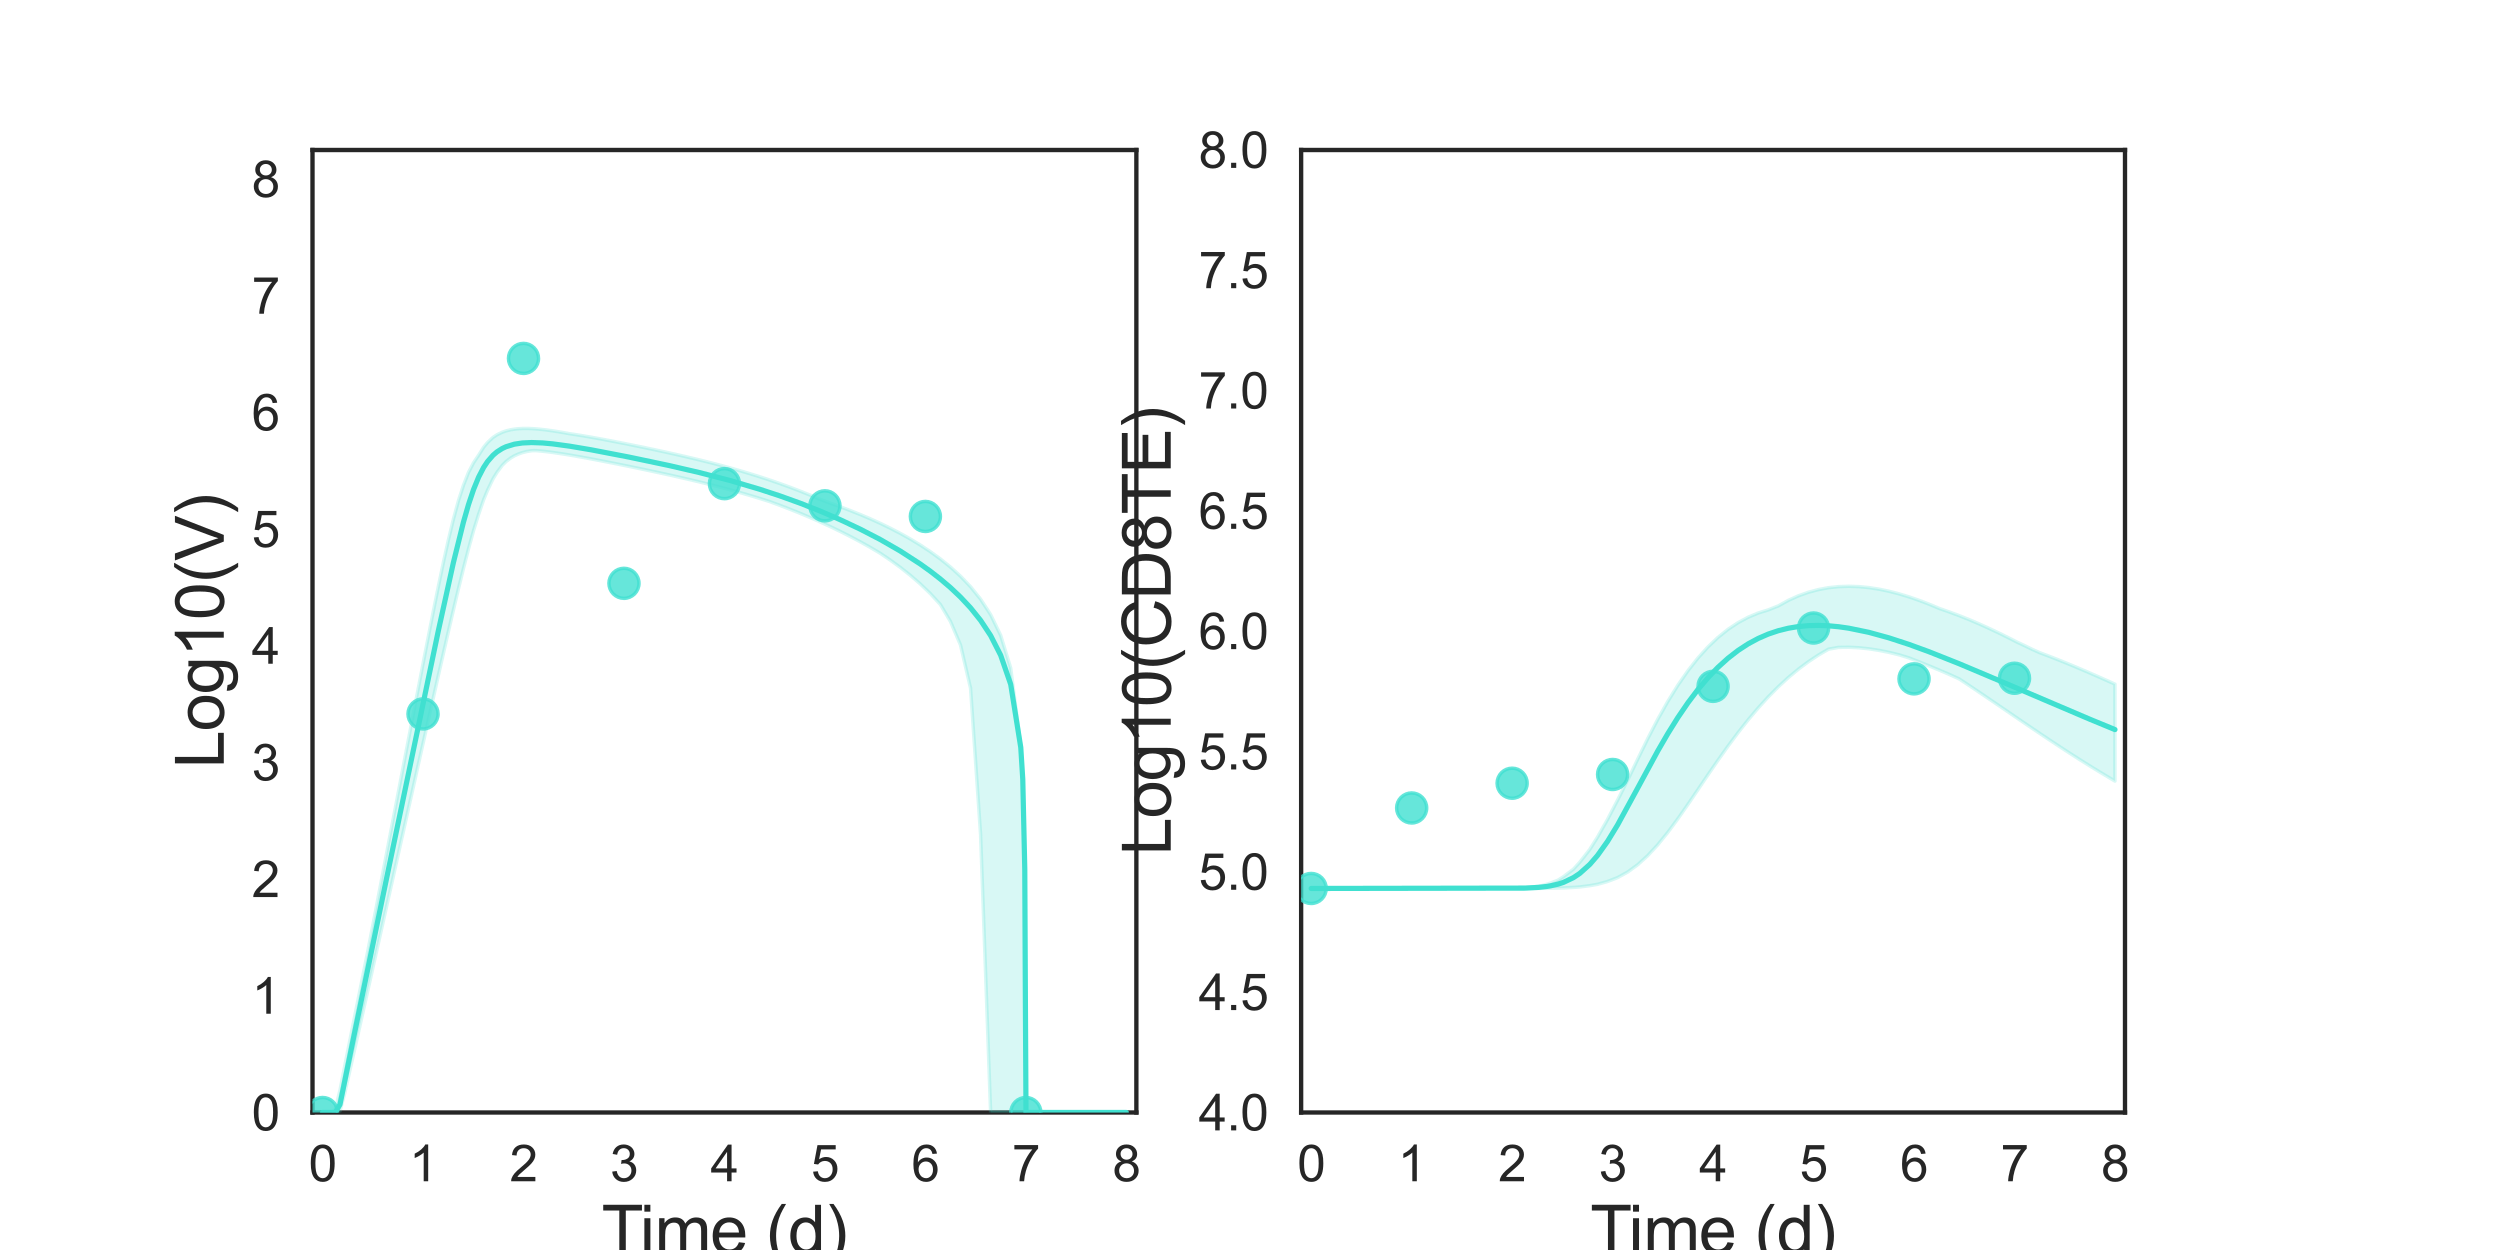 <?xml version="1.0" encoding="utf-8" standalone="no"?>
<!DOCTYPE svg PUBLIC "-//W3C//DTD SVG 1.1//EN"
  "http://www.w3.org/Graphics/SVG/1.1/DTD/svg11.dtd">
<svg xmlns:xlink="http://www.w3.org/1999/xlink" width="720pt" height="360pt" viewBox="0 0 720 360" xmlns="http://www.w3.org/2000/svg" version="1.1">
 <defs>
  <style type="text/css">*{stroke-linejoin: round; stroke-linecap: butt}</style>
 </defs>
 <g id="figure_1">
  <g id="patch_1">
   <path d="M 0 360 
L 720 360 
L 720 0 
L 0 0 
z
" style="fill: #ffffff"/>
  </g>
  <g id="axes_1">
   <g id="patch_2">
    <path d="M 90 320.4 
L 327.273 320.4 
L 327.273 43.2 
L 90 43.2 
z
" style="fill: #ffffff"/>
   </g>
   <g id="matplotlib.axis_1">
    <g id="xtick_1">
     <g id="text_1">
      <!-- 0 -->
      <g style="fill: #262626" transform="translate(88.89 340.207) scale(0.144 -0.144)">
       <defs>
        <path id="ArialMT-30" d="M 266 2259 
Q 266 3072 433 3567 
Q 600 4063 929 4331 
Q 1259 4600 1759 4600 
Q 2128 4600 2406 4451 
Q 2684 4303 2865 4023 
Q 3047 3744 3150 3342 
Q 3253 2941 3253 2259 
Q 3253 1453 3087 958 
Q 2922 463 2592 192 
Q 2263 -78 1759 -78 
Q 1097 -78 719 397 
Q 266 969 266 2259 
z
M 844 2259 
Q 844 1131 1108 757 
Q 1372 384 1759 384 
Q 2147 384 2411 759 
Q 2675 1134 2675 2259 
Q 2675 3391 2411 3762 
Q 2147 4134 1753 4134 
Q 1366 4134 1134 3806 
Q 844 3388 844 2259 
z
" transform="scale(0.016)"/>
       </defs>
       <use xlink:href="#ArialMT-30"/>
      </g>
     </g>
    </g>
    <g id="xtick_2">
     <g id="text_2">
      <!-- 1 -->
      <g style="fill: #262626" transform="translate(117.825 340.207) scale(0.144 -0.144)">
       <defs>
        <path id="ArialMT-31" d="M 2384 0 
L 1822 0 
L 1822 3584 
Q 1619 3391 1289 3197 
Q 959 3003 697 2906 
L 697 3450 
Q 1169 3672 1522 3987 
Q 1875 4303 2022 4600 
L 2384 4600 
L 2384 0 
z
" transform="scale(0.016)"/>
       </defs>
       <use xlink:href="#ArialMT-31"/>
      </g>
     </g>
    </g>
    <g id="xtick_3">
     <g id="text_3">
      <!-- 2 -->
      <g style="fill: #262626" transform="translate(146.761 340.207) scale(0.144 -0.144)">
       <defs>
        <path id="ArialMT-32" d="M 3222 541 
L 3222 0 
L 194 0 
Q 188 203 259 391 
Q 375 700 629 1000 
Q 884 1300 1366 1694 
Q 2113 2306 2375 2664 
Q 2638 3022 2638 3341 
Q 2638 3675 2398 3904 
Q 2159 4134 1775 4134 
Q 1369 4134 1125 3890 
Q 881 3647 878 3216 
L 300 3275 
Q 359 3922 746 4261 
Q 1134 4600 1788 4600 
Q 2447 4600 2831 4234 
Q 3216 3869 3216 3328 
Q 3216 3053 3103 2787 
Q 2991 2522 2730 2228 
Q 2469 1934 1863 1422 
Q 1356 997 1212 845 
Q 1069 694 975 541 
L 3222 541 
z
" transform="scale(0.016)"/>
       </defs>
       <use xlink:href="#ArialMT-32"/>
      </g>
     </g>
    </g>
    <g id="xtick_4">
     <g id="text_4">
      <!-- 3 -->
      <g style="fill: #262626" transform="translate(175.697 340.207) scale(0.144 -0.144)">
       <defs>
        <path id="ArialMT-33" d="M 269 1209 
L 831 1284 
Q 928 806 1161 595 
Q 1394 384 1728 384 
Q 2125 384 2398 659 
Q 2672 934 2672 1341 
Q 2672 1728 2419 1979 
Q 2166 2231 1775 2231 
Q 1616 2231 1378 2169 
L 1441 2663 
Q 1497 2656 1531 2656 
Q 1891 2656 2178 2843 
Q 2466 3031 2466 3422 
Q 2466 3731 2256 3934 
Q 2047 4138 1716 4138 
Q 1388 4138 1169 3931 
Q 950 3725 888 3313 
L 325 3413 
Q 428 3978 793 4289 
Q 1159 4600 1703 4600 
Q 2078 4600 2393 4439 
Q 2709 4278 2876 4000 
Q 3044 3722 3044 3409 
Q 3044 3113 2884 2869 
Q 2725 2625 2413 2481 
Q 2819 2388 3044 2092 
Q 3269 1797 3269 1353 
Q 3269 753 2831 336 
Q 2394 -81 1725 -81 
Q 1122 -81 723 278 
Q 325 638 269 1209 
z
" transform="scale(0.016)"/>
       </defs>
       <use xlink:href="#ArialMT-33"/>
      </g>
     </g>
    </g>
    <g id="xtick_5">
     <g id="text_5">
      <!-- 4 -->
      <g style="fill: #262626" transform="translate(204.632 340.207) scale(0.144 -0.144)">
       <defs>
        <path id="ArialMT-34" d="M 2069 0 
L 2069 1097 
L 81 1097 
L 81 1613 
L 2172 4581 
L 2631 4581 
L 2631 1613 
L 3250 1613 
L 3250 1097 
L 2631 1097 
L 2631 0 
L 2069 0 
z
M 2069 1613 
L 2069 3678 
L 634 1613 
L 2069 1613 
z
" transform="scale(0.016)"/>
       </defs>
       <use xlink:href="#ArialMT-34"/>
      </g>
     </g>
    </g>
    <g id="xtick_6">
     <g id="text_6">
      <!-- 5 -->
      <g style="fill: #262626" transform="translate(233.568 340.207) scale(0.144 -0.144)">
       <defs>
        <path id="ArialMT-35" d="M 266 1200 
L 856 1250 
Q 922 819 1161 601 
Q 1400 384 1738 384 
Q 2144 384 2425 690 
Q 2706 997 2706 1503 
Q 2706 1984 2436 2262 
Q 2166 2541 1728 2541 
Q 1456 2541 1237 2417 
Q 1019 2294 894 2097 
L 366 2166 
L 809 4519 
L 3088 4519 
L 3088 3981 
L 1259 3981 
L 1013 2750 
Q 1425 3038 1878 3038 
Q 2478 3038 2890 2622 
Q 3303 2206 3303 1553 
Q 3303 931 2941 478 
Q 2500 -78 1738 -78 
Q 1113 -78 717 272 
Q 322 622 266 1200 
z
" transform="scale(0.016)"/>
       </defs>
       <use xlink:href="#ArialMT-35"/>
      </g>
     </g>
    </g>
    <g id="xtick_7">
     <g id="text_7">
      <!-- 6 -->
      <g style="fill: #262626" transform="translate(262.504 340.207) scale(0.144 -0.144)">
       <defs>
        <path id="ArialMT-36" d="M 3184 3459 
L 2625 3416 
Q 2550 3747 2413 3897 
Q 2184 4138 1850 4138 
Q 1581 4138 1378 3988 
Q 1113 3794 959 3422 
Q 806 3050 800 2363 
Q 1003 2672 1297 2822 
Q 1591 2972 1913 2972 
Q 2475 2972 2870 2558 
Q 3266 2144 3266 1488 
Q 3266 1056 3080 686 
Q 2894 316 2569 119 
Q 2244 -78 1831 -78 
Q 1128 -78 684 439 
Q 241 956 241 2144 
Q 241 3472 731 4075 
Q 1159 4600 1884 4600 
Q 2425 4600 2770 4297 
Q 3116 3994 3184 3459 
z
M 888 1484 
Q 888 1194 1011 928 
Q 1134 663 1356 523 
Q 1578 384 1822 384 
Q 2178 384 2434 671 
Q 2691 959 2691 1453 
Q 2691 1928 2437 2201 
Q 2184 2475 1800 2475 
Q 1419 2475 1153 2201 
Q 888 1928 888 1484 
z
" transform="scale(0.016)"/>
       </defs>
       <use xlink:href="#ArialMT-36"/>
      </g>
     </g>
    </g>
    <g id="xtick_8">
     <g id="text_8">
      <!-- 7 -->
      <g style="fill: #262626" transform="translate(291.44 340.207) scale(0.144 -0.144)">
       <defs>
        <path id="ArialMT-37" d="M 303 3981 
L 303 4522 
L 3269 4522 
L 3269 4084 
Q 2831 3619 2401 2847 
Q 1972 2075 1738 1259 
Q 1569 684 1522 0 
L 944 0 
Q 953 541 1156 1306 
Q 1359 2072 1739 2783 
Q 2119 3494 2547 3981 
L 303 3981 
z
" transform="scale(0.016)"/>
       </defs>
       <use xlink:href="#ArialMT-37"/>
      </g>
     </g>
    </g>
    <g id="xtick_9">
     <g id="text_9">
      <!-- 8 -->
      <g style="fill: #262626" transform="translate(320.375 340.207) scale(0.144 -0.144)">
       <defs>
        <path id="ArialMT-38" d="M 1131 2484 
Q 781 2613 612 2850 
Q 444 3088 444 3419 
Q 444 3919 803 4259 
Q 1163 4600 1759 4600 
Q 2359 4600 2725 4251 
Q 3091 3903 3091 3403 
Q 3091 3084 2923 2848 
Q 2756 2613 2416 2484 
Q 2838 2347 3058 2040 
Q 3278 1734 3278 1309 
Q 3278 722 2862 322 
Q 2447 -78 1769 -78 
Q 1091 -78 675 323 
Q 259 725 259 1325 
Q 259 1772 486 2073 
Q 713 2375 1131 2484 
z
M 1019 3438 
Q 1019 3113 1228 2906 
Q 1438 2700 1772 2700 
Q 2097 2700 2305 2904 
Q 2513 3109 2513 3406 
Q 2513 3716 2298 3927 
Q 2084 4138 1766 4138 
Q 1444 4138 1231 3931 
Q 1019 3725 1019 3438 
z
M 838 1322 
Q 838 1081 952 856 
Q 1066 631 1291 507 
Q 1516 384 1775 384 
Q 2178 384 2440 643 
Q 2703 903 2703 1303 
Q 2703 1709 2433 1975 
Q 2163 2241 1756 2241 
Q 1359 2241 1098 1978 
Q 838 1716 838 1322 
z
" transform="scale(0.016)"/>
       </defs>
       <use xlink:href="#ArialMT-38"/>
      </g>
     </g>
    </g>
    <g id="text_10">
     <!-- Time (d) -->
     <g style="fill: #262626" transform="translate(173.266 361.046) scale(0.192 -0.192)">
      <defs>
       <path id="ArialMT-54" d="M 1659 0 
L 1659 4041 
L 150 4041 
L 150 4581 
L 3781 4581 
L 3781 4041 
L 2266 4041 
L 2266 0 
L 1659 0 
z
" transform="scale(0.016)"/>
       <path id="ArialMT-69" d="M 425 3934 
L 425 4581 
L 988 4581 
L 988 3934 
L 425 3934 
z
M 425 0 
L 425 3319 
L 988 3319 
L 988 0 
L 425 0 
z
" transform="scale(0.016)"/>
       <path id="ArialMT-6d" d="M 422 0 
L 422 3319 
L 925 3319 
L 925 2853 
Q 1081 3097 1340 3245 
Q 1600 3394 1931 3394 
Q 2300 3394 2536 3241 
Q 2772 3088 2869 2813 
Q 3263 3394 3894 3394 
Q 4388 3394 4653 3120 
Q 4919 2847 4919 2278 
L 4919 0 
L 4359 0 
L 4359 2091 
Q 4359 2428 4304 2576 
Q 4250 2725 4106 2815 
Q 3963 2906 3769 2906 
Q 3419 2906 3187 2673 
Q 2956 2441 2956 1928 
L 2956 0 
L 2394 0 
L 2394 2156 
Q 2394 2531 2256 2718 
Q 2119 2906 1806 2906 
Q 1569 2906 1367 2781 
Q 1166 2656 1075 2415 
Q 984 2175 984 1722 
L 984 0 
L 422 0 
z
" transform="scale(0.016)"/>
       <path id="ArialMT-65" d="M 2694 1069 
L 3275 997 
Q 3138 488 2766 206 
Q 2394 -75 1816 -75 
Q 1088 -75 661 373 
Q 234 822 234 1631 
Q 234 2469 665 2931 
Q 1097 3394 1784 3394 
Q 2450 3394 2872 2941 
Q 3294 2488 3294 1666 
Q 3294 1616 3291 1516 
L 816 1516 
Q 847 969 1125 678 
Q 1403 388 1819 388 
Q 2128 388 2347 550 
Q 2566 713 2694 1069 
z
M 847 1978 
L 2700 1978 
Q 2663 2397 2488 2606 
Q 2219 2931 1791 2931 
Q 1403 2931 1139 2672 
Q 875 2413 847 1978 
z
" transform="scale(0.016)"/>
       <path id="ArialMT-20" transform="scale(0.016)"/>
       <path id="ArialMT-28" d="M 1497 -1347 
Q 1031 -759 709 28 
Q 388 816 388 1659 
Q 388 2403 628 3084 
Q 909 3875 1497 4659 
L 1900 4659 
Q 1522 4009 1400 3731 
Q 1209 3300 1100 2831 
Q 966 2247 966 1656 
Q 966 153 1900 -1347 
L 1497 -1347 
z
" transform="scale(0.016)"/>
       <path id="ArialMT-64" d="M 2575 0 
L 2575 419 
Q 2259 -75 1647 -75 
Q 1250 -75 917 144 
Q 584 363 401 755 
Q 219 1147 219 1656 
Q 219 2153 384 2558 
Q 550 2963 881 3178 
Q 1213 3394 1622 3394 
Q 1922 3394 2156 3267 
Q 2391 3141 2538 2938 
L 2538 4581 
L 3097 4581 
L 3097 0 
L 2575 0 
z
M 797 1656 
Q 797 1019 1065 703 
Q 1334 388 1700 388 
Q 2069 388 2326 689 
Q 2584 991 2584 1609 
Q 2584 2291 2321 2609 
Q 2059 2928 1675 2928 
Q 1300 2928 1048 2622 
Q 797 2316 797 1656 
z
" transform="scale(0.016)"/>
       <path id="ArialMT-29" d="M 791 -1347 
L 388 -1347 
Q 1322 153 1322 1656 
Q 1322 2244 1188 2822 
Q 1081 3291 891 3722 
Q 769 4003 388 4659 
L 791 4659 
Q 1378 3875 1659 3084 
Q 1900 2403 1900 1659 
Q 1900 816 1576 28 
Q 1253 -759 791 -1347 
z
" transform="scale(0.016)"/>
      </defs>
      <use xlink:href="#ArialMT-54"/>
      <use xlink:href="#ArialMT-69" x="57.334"/>
      <use xlink:href="#ArialMT-6d" x="79.551"/>
      <use xlink:href="#ArialMT-65" x="162.852"/>
      <use xlink:href="#ArialMT-20" x="218.467"/>
      <use xlink:href="#ArialMT-28" x="246.25"/>
      <use xlink:href="#ArialMT-64" x="279.551"/>
      <use xlink:href="#ArialMT-29" x="335.166"/>
     </g>
    </g>
   </g>
   <g id="matplotlib.axis_2">
    <g id="ytick_1">
     <g id="text_11">
      <!-- 0 -->
      <g style="fill: #262626" transform="translate(72.492 325.554) scale(0.144 -0.144)">
       <use xlink:href="#ArialMT-30"/>
      </g>
     </g>
    </g>
    <g id="ytick_2">
     <g id="text_12">
      <!-- 1 -->
      <g style="fill: #262626" transform="translate(72.492 291.954) scale(0.144 -0.144)">
       <use xlink:href="#ArialMT-31"/>
      </g>
     </g>
    </g>
    <g id="ytick_3">
     <g id="text_13">
      <!-- 2 -->
      <g style="fill: #262626" transform="translate(72.492 258.354) scale(0.144 -0.144)">
       <use xlink:href="#ArialMT-32"/>
      </g>
     </g>
    </g>
    <g id="ytick_4">
     <g id="text_14">
      <!-- 3 -->
      <g style="fill: #262626" transform="translate(72.492 224.754) scale(0.144 -0.144)">
       <use xlink:href="#ArialMT-33"/>
      </g>
     </g>
    </g>
    <g id="ytick_5">
     <g id="text_15">
      <!-- 4 -->
      <g style="fill: #262626" transform="translate(72.492 191.154) scale(0.144 -0.144)">
       <use xlink:href="#ArialMT-34"/>
      </g>
     </g>
    </g>
    <g id="ytick_6">
     <g id="text_16">
      <!-- 5 -->
      <g style="fill: #262626" transform="translate(72.492 157.554) scale(0.144 -0.144)">
       <use xlink:href="#ArialMT-35"/>
      </g>
     </g>
    </g>
    <g id="ytick_7">
     <g id="text_17">
      <!-- 6 -->
      <g style="fill: #262626" transform="translate(72.492 123.954) scale(0.144 -0.144)">
       <use xlink:href="#ArialMT-36"/>
      </g>
     </g>
    </g>
    <g id="ytick_8">
     <g id="text_18">
      <!-- 7 -->
      <g style="fill: #262626" transform="translate(72.492 90.354) scale(0.144 -0.144)">
       <use xlink:href="#ArialMT-37"/>
      </g>
     </g>
    </g>
    <g id="ytick_9">
     <g id="text_19">
      <!-- 8 -->
      <g style="fill: #262626" transform="translate(72.492 56.754) scale(0.144 -0.144)">
       <use xlink:href="#ArialMT-38"/>
      </g>
     </g>
    </g>
    <g id="text_20">
     <!-- Log10(V) -->
     <g style="fill: #262626" transform="translate(64.451 221.289) rotate(-90) scale(0.192 -0.192)">
      <defs>
       <path id="ArialMT-4c" d="M 469 0 
L 469 4581 
L 1075 4581 
L 1075 541 
L 3331 541 
L 3331 0 
L 469 0 
z
" transform="scale(0.016)"/>
       <path id="ArialMT-6f" d="M 213 1659 
Q 213 2581 725 3025 
Q 1153 3394 1769 3394 
Q 2453 3394 2887 2945 
Q 3322 2497 3322 1706 
Q 3322 1066 3130 698 
Q 2938 331 2570 128 
Q 2203 -75 1769 -75 
Q 1072 -75 642 372 
Q 213 819 213 1659 
z
M 791 1659 
Q 791 1022 1069 705 
Q 1347 388 1769 388 
Q 2188 388 2466 706 
Q 2744 1025 2744 1678 
Q 2744 2294 2464 2611 
Q 2184 2928 1769 2928 
Q 1347 2928 1069 2612 
Q 791 2297 791 1659 
z
" transform="scale(0.016)"/>
       <path id="ArialMT-67" d="M 319 -275 
L 866 -356 
Q 900 -609 1056 -725 
Q 1266 -881 1628 -881 
Q 2019 -881 2231 -725 
Q 2444 -569 2519 -288 
Q 2563 -116 2559 434 
Q 2191 0 1641 0 
Q 956 0 581 494 
Q 206 988 206 1678 
Q 206 2153 378 2554 
Q 550 2956 876 3175 
Q 1203 3394 1644 3394 
Q 2231 3394 2613 2919 
L 2613 3319 
L 3131 3319 
L 3131 450 
Q 3131 -325 2973 -648 
Q 2816 -972 2473 -1159 
Q 2131 -1347 1631 -1347 
Q 1038 -1347 672 -1080 
Q 306 -813 319 -275 
z
M 784 1719 
Q 784 1066 1043 766 
Q 1303 466 1694 466 
Q 2081 466 2343 764 
Q 2606 1063 2606 1700 
Q 2606 2309 2336 2618 
Q 2066 2928 1684 2928 
Q 1309 2928 1046 2623 
Q 784 2319 784 1719 
z
" transform="scale(0.016)"/>
       <path id="ArialMT-56" d="M 1803 0 
L 28 4581 
L 684 4581 
L 1875 1253 
Q 2019 853 2116 503 
Q 2222 878 2363 1253 
L 3600 4581 
L 4219 4581 
L 2425 0 
L 1803 0 
z
" transform="scale(0.016)"/>
      </defs>
      <use xlink:href="#ArialMT-4c"/>
      <use xlink:href="#ArialMT-6f" x="55.615"/>
      <use xlink:href="#ArialMT-67" x="111.23"/>
      <use xlink:href="#ArialMT-31" x="166.846"/>
      <use xlink:href="#ArialMT-30" x="222.461"/>
      <use xlink:href="#ArialMT-28" x="278.076"/>
      <use xlink:href="#ArialMT-56" x="311.377"/>
      <use xlink:href="#ArialMT-29" x="378.076"/>
     </g>
    </g>
   </g>
   <g id="patch_3">
    <path d="M 90 320.4 
L 90 43.2 
" style="fill: none; stroke: #262626; stroke-width: 1.25; stroke-linejoin: miter; stroke-linecap: square"/>
   </g>
   <g id="patch_4">
    <path d="M 327.273 320.4 
L 327.273 43.2 
" style="fill: none; stroke: #262626; stroke-width: 1.25; stroke-linejoin: miter; stroke-linecap: square"/>
   </g>
   <g id="patch_5">
    <path d="M 90 320.4 
L 327.273 320.4 
" style="fill: none; stroke: #262626; stroke-width: 1.25; stroke-linejoin: miter; stroke-linecap: square"/>
   </g>
   <g id="patch_6">
    <path d="M 90 43.2 
L 327.273 43.2 
" style="fill: none; stroke: #262626; stroke-width: 1.25; stroke-linejoin: miter; stroke-linecap: square"/>
   </g>
   <g id="PolyCollection_1">
    <defs>
     <path id="mff4a244c3d" d="M 92.894 -39.6 
L 92.894 -39.6 
L 92.894 -39.6 
L 92.897 -39.6 
L 92.931 -39.6 
L 93.004 -39.6 
L 93.113 -39.6 
L 93.385 -39.6 
L 93.932 -39.6 
L 94.488 -39.6 
L 95.519 -39.6 
L 96.55 -39.6 
L 97.916 -40.007 
L 99.282 -45.132 
L 100.758 -51.69 
L 101.978 -57.045 
L 103.502 -63.84 
L 104.676 -69.11 
L 105.901 -74.589 
L 107.353 -81.097 
L 108.805 -87.601 
L 110.257 -94.095 
L 111.708 -100.592 
L 113.16 -107.088 
L 114.612 -113.593 
L 116.063 -120.078 
L 117.515 -126.574 
L 118.967 -133.057 
L 120.418 -139.554 
L 121.87 -146.02 
L 123.322 -152.492 
L 124.773 -158.932 
L 126.225 -165.372 
L 127.677 -171.744 
L 129.129 -178.095 
L 130.58 -184.317 
L 132.032 -190.428 
L 133.484 -196.314 
L 134.935 -201.936 
L 136.387 -207.203 
L 137.839 -211.866 
L 139.29 -216.089 
L 140.416 -218.802 
L 141.998 -222.104 
L 143.135 -223.945 
L 144.628 -225.96 
L 145.718 -227.053 
L 147.093 -228.097 
L 148.14 -228.719 
L 149.408 -229.285 
L 150.454 -229.647 
L 151.518 -229.926 
L 152.339 -230.069 
L 153.131 -230.195 
L 153.808 -230.222 
L 154.5 -230.203 
L 155.066 -230.154 
L 156.311 -230.038 
L 157 -229.961 
L 158.355 -229.801 
L 159.164 -229.695 
L 160.707 -229.47 
L 161.742 -229.318 
L 163.999 -228.952 
L 165.519 -228.693 
L 168.413 -228.175 
L 170.226 -227.838 
L 173.119 -227.284 
L 175.342 -226.849 
L 178.236 -226.271 
L 181.129 -225.683 
L 184.023 -225.085 
L 186.916 -224.476 
L 189.81 -223.855 
L 192.704 -223.221 
L 195.597 -222.572 
L 198.491 -221.904 
L 201.384 -221.215 
L 204.278 -220.501 
L 207.171 -219.761 
L 210.065 -218.99 
L 212.959 -218.187 
L 215.852 -217.347 
L 218.746 -216.47 
L 221.639 -215.55 
L 224.533 -214.487 
L 227.426 -213.374 
L 230.32 -212.211 
L 233.214 -210.995 
L 236.107 -209.723 
L 239.001 -208.392 
L 241.894 -206.998 
L 244.788 -205.536 
L 247.681 -204.001 
L 250.575 -202.384 
L 253.469 -200.677 
L 256.362 -198.716 
L 259.256 -196.606 
L 262.149 -194.321 
L 265.043 -191.819 
L 267.936 -189.037 
L 270.83 -185.885 
L 273.724 -181.022 
L 276.617 -174.252 
L 279.511 -161.834 
L 282.404 -119.7 
L 285.298 -39.6 
L 288.191 -39.6 
L 291.085 -39.6 
L 293.979 -39.6 
L 294.557 -39.6 
L 295.136 -39.6 
L 295.189 -39.6 
L 295.224 -39.6 
L 295.25 -39.6 
L 295.256 -39.6 
L 295.257 -39.6 
L 295.263 -39.6 
L 295.272 -39.6 
L 295.287 -39.6 
L 295.306 -39.6 
L 295.34 -39.6 
L 295.422 -39.6 
L 295.482 -39.6 
L 295.596 -39.6 
L 295.69 -39.6 
L 295.931 -39.6 
L 296.254 -39.6 
L 296.991 -39.6 
L 298.37 -39.6 
L 300.527 -39.6 
L 302.684 -39.6 
L 305.578 -39.6 
L 308.472 -39.6 
L 311.365 -39.6 
L 314.259 -39.6 
L 317.152 -39.6 
L 320.046 -39.6 
L 322.939 -39.6 
L 324.379 -39.6 
L 324.379 -39.6 
L 324.379 -39.6 
L 322.939 -39.6 
L 320.046 -39.6 
L 317.152 -39.6 
L 314.259 -39.6 
L 311.365 -39.6 
L 308.472 -39.6 
L 305.578 -39.6 
L 302.684 -39.6 
L 300.527 -39.6 
L 298.37 -39.6 
L 296.991 -39.6 
L 296.254 -39.6 
L 295.931 -39.6 
L 295.69 -39.6 
L 295.596 -39.6 
L 295.482 -45.188 
L 295.422 -59.15 
L 295.34 -81.5 
L 295.306 -90.022 
L 295.287 -94.486 
L 295.272 -97.557 
L 295.263 -99.269 
L 295.257 -100.42 
L 295.256 -100.535 
L 295.25 -101.638 
L 295.224 -105.204 
L 295.189 -109.652 
L 295.136 -112.951 
L 294.557 -135.579 
L 293.979 -145.232 
L 291.085 -167.584 
L 288.191 -177.03 
L 285.298 -182.993 
L 282.404 -187.443 
L 279.511 -191.033 
L 276.617 -194.062 
L 273.724 -196.694 
L 270.83 -199.028 
L 267.936 -201.128 
L 265.043 -203.038 
L 262.149 -204.79 
L 259.256 -206.408 
L 256.362 -207.91 
L 253.469 -209.311 
L 250.575 -210.62 
L 247.681 -211.849 
L 244.788 -213.005 
L 241.894 -214.095 
L 239.001 -215.125 
L 236.107 -216.234 
L 233.214 -217.455 
L 230.32 -218.615 
L 227.426 -219.719 
L 224.533 -220.768 
L 221.639 -221.766 
L 218.746 -222.716 
L 215.852 -223.621 
L 212.959 -224.482 
L 210.065 -225.304 
L 207.171 -226.089 
L 204.278 -226.84 
L 201.384 -227.561 
L 198.491 -228.255 
L 195.597 -228.925 
L 192.704 -229.574 
L 189.81 -230.206 
L 186.916 -230.821 
L 184.023 -231.423 
L 181.129 -232.013 
L 178.236 -232.589 
L 175.342 -233.147 
L 173.119 -233.568 
L 170.226 -234.093 
L 168.413 -234.408 
L 165.519 -234.877 
L 163.999 -235.104 
L 161.742 -235.504 
L 160.707 -235.68 
L 159.164 -235.923 
L 158.355 -236.038 
L 157 -236.219 
L 156.311 -236.296 
L 155.066 -236.426 
L 154.5 -236.471 
L 153.808 -236.524 
L 153.131 -236.565 
L 152.339 -236.596 
L 151.518 -236.61 
L 150.454 -236.596 
L 149.408 -236.543 
L 148.14 -236.41 
L 147.093 -236.233 
L 145.718 -235.898 
L 144.628 -235.511 
L 143.135 -234.79 
L 141.998 -234.035 
L 140.416 -232.57 
L 139.29 -231.192 
L 137.839 -228.908 
L 136.387 -226.739 
L 134.935 -223.972 
L 133.484 -220.273 
L 132.032 -215.802 
L 130.58 -210.472 
L 129.129 -204.48 
L 127.677 -197.941 
L 126.225 -190.993 
L 124.773 -183.814 
L 123.322 -176.471 
L 121.87 -169.033 
L 120.418 -161.522 
L 118.967 -153.984 
L 117.515 -146.417 
L 116.063 -138.877 
L 114.612 -131.29 
L 113.16 -123.736 
L 111.708 -116.16 
L 110.257 -108.593 
L 108.805 -101.007 
L 107.353 -93.439 
L 105.901 -85.97 
L 104.676 -79.87 
L 103.502 -74.026 
L 101.978 -66.458 
L 100.758 -60.392 
L 99.282 -52.993 
L 97.916 -46.059 
L 96.55 -40.521 
L 95.519 -39.6 
L 94.488 -39.6 
L 93.932 -39.6 
L 93.385 -39.6 
L 93.113 -39.6 
L 93.004 -39.6 
L 92.931 -39.6 
L 92.897 -39.6 
L 92.894 -39.6 
L 92.894 -39.6 
z
" style="stroke: #40e0d0; stroke-opacity: 0.2"/>
    </defs>
    <g clip-path="url(#p7e014e12d0)">
     <use xlink:href="#mff4a244c3d" x="0" y="360" style="fill: #40e0d0; fill-opacity: 0.2; stroke: #40e0d0; stroke-opacity: 0.2"/>
    </g>
   </g>
   <g id="PathCollection_1">
    <defs>
     <path id="m56d3ab7b33" d="M 0 4.33 
C 1.148 4.33 2.25 3.874 3.062 3.062 
C 3.874 2.25 4.33 1.148 4.33 0 
C 4.33 -1.148 3.874 -2.25 3.062 -3.062 
C 2.25 -3.874 1.148 -4.33 0 -4.33 
C -1.148 -4.33 -2.25 -3.874 -3.062 -3.062 
C -3.874 -2.25 -4.33 -1.148 -4.33 0 
C -4.33 1.148 -3.874 2.25 -3.062 3.062 
C -2.25 3.874 -1.148 4.33 0 4.33 
z
" style="stroke: #40e0d0; stroke-opacity: 0.8"/>
    </defs>
    <g clip-path="url(#p7e014e12d0)">
     <use xlink:href="#m56d3ab7b33" x="92.894" y="320.4" style="fill: #40e0d0; fill-opacity: 0.8; stroke: #40e0d0; stroke-opacity: 0.8"/>
     <use xlink:href="#m56d3ab7b33" x="121.829" y="205.612" style="fill: #40e0d0; fill-opacity: 0.8; stroke: #40e0d0; stroke-opacity: 0.8"/>
     <use xlink:href="#m56d3ab7b33" x="150.765" y="103.221" style="fill: #40e0d0; fill-opacity: 0.8; stroke: #40e0d0; stroke-opacity: 0.8"/>
     <use xlink:href="#m56d3ab7b33" x="179.701" y="167.997" style="fill: #40e0d0; fill-opacity: 0.8; stroke: #40e0d0; stroke-opacity: 0.8"/>
     <use xlink:href="#m56d3ab7b33" x="208.636" y="139.289" style="fill: #40e0d0; fill-opacity: 0.8; stroke: #40e0d0; stroke-opacity: 0.8"/>
     <use xlink:href="#m56d3ab7b33" x="237.572" y="145.677" style="fill: #40e0d0; fill-opacity: 0.8; stroke: #40e0d0; stroke-opacity: 0.8"/>
     <use xlink:href="#m56d3ab7b33" x="266.508" y="148.736" style="fill: #40e0d0; fill-opacity: 0.8; stroke: #40e0d0; stroke-opacity: 0.8"/>
     <use xlink:href="#m56d3ab7b33" x="295.443" y="320.4" style="fill: #40e0d0; fill-opacity: 0.8; stroke: #40e0d0; stroke-opacity: 0.8"/>
    </g>
   </g>
   <g id="line2d_1">
    <path d="M 92.894 320.4 
L 96.55 320.4 
L 97.916 318.088 
L 101.978 298.139 
L 111.708 251.168 
L 126.225 181.732 
L 130.58 162.012 
L 133.484 150.327 
L 134.935 145.294 
L 136.387 140.969 
L 137.839 137.417 
L 139.29 134.621 
L 140.416 132.92 
L 141.998 131.104 
L 143.135 130.132 
L 144.628 129.179 
L 145.718 128.666 
L 148.14 127.923 
L 150.454 127.572 
L 153.131 127.453 
L 156.311 127.572 
L 159.164 127.835 
L 163.999 128.487 
L 170.226 129.539 
L 181.129 131.639 
L 192.704 134.078 
L 201.384 136.09 
L 210.065 138.336 
L 218.746 140.889 
L 224.533 142.792 
L 230.32 144.874 
L 236.107 147.149 
L 241.894 149.637 
L 247.681 152.362 
L 253.469 155.359 
L 259.256 158.687 
L 265.043 162.435 
L 267.936 164.512 
L 270.83 166.761 
L 273.724 169.223 
L 276.617 171.958 
L 279.511 175.054 
L 282.404 178.66 
L 285.298 183.033 
L 288.191 188.708 
L 291.085 197.098 
L 293.979 215.258 
L 294.557 224.421 
L 295.136 250.347 
L 295.306 287.093 
L 295.482 320.4 
L 324.379 320.4 
L 324.379 320.4 
" clip-path="url(#p7e014e12d0)" style="fill: none; stroke: #40e0d0; stroke-width: 1.5; stroke-linecap: round"/>
   </g>
  </g>
  <g id="axes_2">
   <g id="patch_7">
    <path d="M 374.727 320.4 
L 612 320.4 
L 612 43.2 
L 374.727 43.2 
z
" style="fill: #ffffff"/>
   </g>
   <g id="matplotlib.axis_3">
    <g id="xtick_10">
     <g id="text_21">
      <!-- 0 -->
      <g style="fill: #262626" transform="translate(373.617 340.207) scale(0.144 -0.144)">
       <use xlink:href="#ArialMT-30"/>
      </g>
     </g>
    </g>
    <g id="xtick_11">
     <g id="text_22">
      <!-- 1 -->
      <g style="fill: #262626" transform="translate(402.553 340.207) scale(0.144 -0.144)">
       <use xlink:href="#ArialMT-31"/>
      </g>
     </g>
    </g>
    <g id="xtick_12">
     <g id="text_23">
      <!-- 2 -->
      <g style="fill: #262626" transform="translate(431.488 340.207) scale(0.144 -0.144)">
       <use xlink:href="#ArialMT-32"/>
      </g>
     </g>
    </g>
    <g id="xtick_13">
     <g id="text_24">
      <!-- 3 -->
      <g style="fill: #262626" transform="translate(460.424 340.207) scale(0.144 -0.144)">
       <use xlink:href="#ArialMT-33"/>
      </g>
     </g>
    </g>
    <g id="xtick_14">
     <g id="text_25">
      <!-- 4 -->
      <g style="fill: #262626" transform="translate(489.36 340.207) scale(0.144 -0.144)">
       <use xlink:href="#ArialMT-34"/>
      </g>
     </g>
    </g>
    <g id="xtick_15">
     <g id="text_26">
      <!-- 5 -->
      <g style="fill: #262626" transform="translate(518.295 340.207) scale(0.144 -0.144)">
       <use xlink:href="#ArialMT-35"/>
      </g>
     </g>
    </g>
    <g id="xtick_16">
     <g id="text_27">
      <!-- 6 -->
      <g style="fill: #262626" transform="translate(547.231 340.207) scale(0.144 -0.144)">
       <use xlink:href="#ArialMT-36"/>
      </g>
     </g>
    </g>
    <g id="xtick_17">
     <g id="text_28">
      <!-- 7 -->
      <g style="fill: #262626" transform="translate(576.167 340.207) scale(0.144 -0.144)">
       <use xlink:href="#ArialMT-37"/>
      </g>
     </g>
    </g>
    <g id="xtick_18">
     <g id="text_29">
      <!-- 8 -->
      <g style="fill: #262626" transform="translate(605.103 340.207) scale(0.144 -0.144)">
       <use xlink:href="#ArialMT-38"/>
      </g>
     </g>
    </g>
    <g id="text_30">
     <!-- Time (d) -->
     <g style="fill: #262626" transform="translate(457.994 361.046) scale(0.192 -0.192)">
      <use xlink:href="#ArialMT-54"/>
      <use xlink:href="#ArialMT-69" x="57.334"/>
      <use xlink:href="#ArialMT-6d" x="79.551"/>
      <use xlink:href="#ArialMT-65" x="162.852"/>
      <use xlink:href="#ArialMT-20" x="218.467"/>
      <use xlink:href="#ArialMT-28" x="246.25"/>
      <use xlink:href="#ArialMT-64" x="279.551"/>
      <use xlink:href="#ArialMT-29" x="335.166"/>
     </g>
    </g>
   </g>
   <g id="matplotlib.axis_4">
    <g id="ytick_10">
     <g id="text_31">
      <!-- 4.0 -->
      <g style="fill: #262626" transform="translate(345.211 325.554) scale(0.144 -0.144)">
       <defs>
        <path id="ArialMT-2e" d="M 581 0 
L 581 641 
L 1222 641 
L 1222 0 
L 581 0 
z
" transform="scale(0.016)"/>
       </defs>
       <use xlink:href="#ArialMT-34"/>
       <use xlink:href="#ArialMT-2e" x="55.615"/>
       <use xlink:href="#ArialMT-30" x="83.398"/>
      </g>
     </g>
    </g>
    <g id="ytick_11">
     <g id="text_32">
      <!-- 4.5 -->
      <g style="fill: #262626" transform="translate(345.211 290.904) scale(0.144 -0.144)">
       <use xlink:href="#ArialMT-34"/>
       <use xlink:href="#ArialMT-2e" x="55.615"/>
       <use xlink:href="#ArialMT-35" x="83.398"/>
      </g>
     </g>
    </g>
    <g id="ytick_12">
     <g id="text_33">
      <!-- 5.0 -->
      <g style="fill: #262626" transform="translate(345.211 256.254) scale(0.144 -0.144)">
       <use xlink:href="#ArialMT-35"/>
       <use xlink:href="#ArialMT-2e" x="55.615"/>
       <use xlink:href="#ArialMT-30" x="83.398"/>
      </g>
     </g>
    </g>
    <g id="ytick_13">
     <g id="text_34">
      <!-- 5.5 -->
      <g style="fill: #262626" transform="translate(345.211 221.604) scale(0.144 -0.144)">
       <use xlink:href="#ArialMT-35"/>
       <use xlink:href="#ArialMT-2e" x="55.615"/>
       <use xlink:href="#ArialMT-35" x="83.398"/>
      </g>
     </g>
    </g>
    <g id="ytick_14">
     <g id="text_35">
      <!-- 6.0 -->
      <g style="fill: #262626" transform="translate(345.211 186.954) scale(0.144 -0.144)">
       <use xlink:href="#ArialMT-36"/>
       <use xlink:href="#ArialMT-2e" x="55.615"/>
       <use xlink:href="#ArialMT-30" x="83.398"/>
      </g>
     </g>
    </g>
    <g id="ytick_15">
     <g id="text_36">
      <!-- 6.5 -->
      <g style="fill: #262626" transform="translate(345.211 152.304) scale(0.144 -0.144)">
       <use xlink:href="#ArialMT-36"/>
       <use xlink:href="#ArialMT-2e" x="55.615"/>
       <use xlink:href="#ArialMT-35" x="83.398"/>
      </g>
     </g>
    </g>
    <g id="ytick_16">
     <g id="text_37">
      <!-- 7.0 -->
      <g style="fill: #262626" transform="translate(345.211 117.654) scale(0.144 -0.144)">
       <use xlink:href="#ArialMT-37"/>
       <use xlink:href="#ArialMT-2e" x="55.615"/>
       <use xlink:href="#ArialMT-30" x="83.398"/>
      </g>
     </g>
    </g>
    <g id="ytick_17">
     <g id="text_38">
      <!-- 7.5 -->
      <g style="fill: #262626" transform="translate(345.211 83.004) scale(0.144 -0.144)">
       <use xlink:href="#ArialMT-37"/>
       <use xlink:href="#ArialMT-2e" x="55.615"/>
       <use xlink:href="#ArialMT-35" x="83.398"/>
      </g>
     </g>
    </g>
    <g id="ytick_18">
     <g id="text_39">
      <!-- 8.0 -->
      <g style="fill: #262626" transform="translate(345.211 48.354) scale(0.144 -0.144)">
       <use xlink:href="#ArialMT-38"/>
       <use xlink:href="#ArialMT-2e" x="55.615"/>
       <use xlink:href="#ArialMT-30" x="83.398"/>
      </g>
     </g>
    </g>
    <g id="text_40">
     <!-- Log10(CD8TE) -->
     <g style="fill: #262626" transform="translate(337.17 246.357) rotate(-90) scale(0.192 -0.192)">
      <defs>
       <path id="ArialMT-43" d="M 3763 1606 
L 4369 1453 
Q 4178 706 3683 314 
Q 3188 -78 2472 -78 
Q 1731 -78 1267 223 
Q 803 525 561 1097 
Q 319 1669 319 2325 
Q 319 3041 592 3573 
Q 866 4106 1370 4382 
Q 1875 4659 2481 4659 
Q 3169 4659 3637 4309 
Q 4106 3959 4291 3325 
L 3694 3184 
Q 3534 3684 3231 3912 
Q 2928 4141 2469 4141 
Q 1941 4141 1586 3887 
Q 1231 3634 1087 3207 
Q 944 2781 944 2328 
Q 944 1744 1114 1308 
Q 1284 872 1643 656 
Q 2003 441 2422 441 
Q 2931 441 3284 734 
Q 3638 1028 3763 1606 
z
" transform="scale(0.016)"/>
       <path id="ArialMT-44" d="M 494 0 
L 494 4581 
L 2072 4581 
Q 2606 4581 2888 4516 
Q 3281 4425 3559 4188 
Q 3922 3881 4101 3404 
Q 4281 2928 4281 2316 
Q 4281 1794 4159 1391 
Q 4038 988 3847 723 
Q 3656 459 3429 307 
Q 3203 156 2883 78 
Q 2563 0 2147 0 
L 494 0 
z
M 1100 541 
L 2078 541 
Q 2531 541 2789 625 
Q 3047 709 3200 863 
Q 3416 1078 3536 1442 
Q 3656 1806 3656 2325 
Q 3656 3044 3420 3430 
Q 3184 3816 2847 3947 
Q 2603 4041 2063 4041 
L 1100 4041 
L 1100 541 
z
" transform="scale(0.016)"/>
       <path id="ArialMT-45" d="M 506 0 
L 506 4581 
L 3819 4581 
L 3819 4041 
L 1113 4041 
L 1113 2638 
L 3647 2638 
L 3647 2100 
L 1113 2100 
L 1113 541 
L 3925 541 
L 3925 0 
L 506 0 
z
" transform="scale(0.016)"/>
      </defs>
      <use xlink:href="#ArialMT-4c"/>
      <use xlink:href="#ArialMT-6f" x="55.615"/>
      <use xlink:href="#ArialMT-67" x="111.23"/>
      <use xlink:href="#ArialMT-31" x="166.846"/>
      <use xlink:href="#ArialMT-30" x="222.461"/>
      <use xlink:href="#ArialMT-28" x="278.076"/>
      <use xlink:href="#ArialMT-43" x="311.377"/>
      <use xlink:href="#ArialMT-44" x="383.594"/>
      <use xlink:href="#ArialMT-38" x="455.811"/>
      <use xlink:href="#ArialMT-54" x="511.426"/>
      <use xlink:href="#ArialMT-45" x="572.51"/>
      <use xlink:href="#ArialMT-29" x="639.209"/>
     </g>
    </g>
   </g>
   <g id="patch_8">
    <path d="M 374.727 320.4 
L 374.727 43.2 
" style="fill: none; stroke: #262626; stroke-width: 1.25; stroke-linejoin: miter; stroke-linecap: square"/>
   </g>
   <g id="patch_9">
    <path d="M 612 320.4 
L 612 43.2 
" style="fill: none; stroke: #262626; stroke-width: 1.25; stroke-linejoin: miter; stroke-linecap: square"/>
   </g>
   <g id="patch_10">
    <path d="M 374.727 320.4 
L 612 320.4 
" style="fill: none; stroke: #262626; stroke-width: 1.25; stroke-linejoin: miter; stroke-linecap: square"/>
   </g>
   <g id="patch_11">
    <path d="M 374.727 43.2 
L 612 43.2 
" style="fill: none; stroke: #262626; stroke-width: 1.25; stroke-linejoin: miter; stroke-linecap: square"/>
   </g>
   <g id="PolyCollection_2">
    <defs>
     <path id="m3a886101e7" d="M 377.621 -104.123 
L 377.621 -104.123 
L 377.621 -104.123 
L 377.625 -104.123 
L 377.658 -104.123 
L 377.731 -104.123 
L 377.841 -104.123 
L 378.113 -104.123 
L 378.659 -104.123 
L 379.215 -104.123 
L 380.246 -104.123 
L 381.277 -104.123 
L 382.644 -104.123 
L 384.01 -104.123 
L 385.485 -104.123 
L 386.705 -104.123 
L 388.229 -104.123 
L 389.404 -104.123 
L 390.629 -104.123 
L 392.08 -104.123 
L 393.532 -104.123 
L 394.984 -104.123 
L 396.435 -104.123 
L 397.887 -104.123 
L 399.339 -104.123 
L 400.791 -104.123 
L 402.242 -104.123 
L 403.694 -104.123 
L 405.146 -104.123 
L 406.597 -104.123 
L 408.049 -104.123 
L 409.501 -104.123 
L 410.952 -104.123 
L 412.404 -104.123 
L 413.856 -104.123 
L 415.307 -104.123 
L 416.759 -104.123 
L 418.211 -104.123 
L 419.663 -104.123 
L 421.114 -104.123 
L 422.566 -104.123 
L 424.018 -104.123 
L 425.143 -104.123 
L 426.725 -104.123 
L 427.862 -104.123 
L 429.355 -104.123 
L 430.445 -104.123 
L 431.821 -104.124 
L 432.867 -104.124 
L 434.136 -104.124 
L 435.181 -104.125 
L 436.245 -104.126 
L 437.067 -104.127 
L 437.858 -104.128 
L 438.535 -104.129 
L 439.228 -104.13 
L 439.794 -104.131 
L 441.038 -104.135 
L 441.727 -104.138 
L 443.083 -104.145 
L 443.891 -104.151 
L 445.434 -104.165 
L 446.469 -104.18 
L 448.727 -104.225 
L 450.247 -104.273 
L 453.14 -104.422 
L 454.953 -104.554 
L 457.847 -104.923 
L 460.069 -105.315 
L 462.963 -106.125 
L 465.857 -107.242 
L 468.75 -108.843 
L 471.644 -110.94 
L 474.537 -113.564 
L 477.431 -116.694 
L 480.324 -120.263 
L 483.218 -124.175 
L 486.112 -128.318 
L 489.005 -132.578 
L 491.899 -136.853 
L 494.792 -141.059 
L 497.686 -145.129 
L 500.579 -149.016 
L 503.473 -152.684 
L 506.367 -156.112 
L 509.26 -159.288 
L 512.154 -162.207 
L 515.047 -164.868 
L 517.941 -167.275 
L 520.834 -169.435 
L 523.728 -171.354 
L 526.622 -173.042 
L 529.515 -173.549 
L 532.409 -173.584 
L 535.302 -173.446 
L 538.196 -173.149 
L 541.089 -172.704 
L 543.983 -172.125 
L 546.877 -171.423 
L 549.77 -170.528 
L 552.664 -169.409 
L 555.557 -168.24 
L 558.451 -167.03 
L 561.344 -165.786 
L 564.238 -164.475 
L 567.132 -162.563 
L 570.025 -160.623 
L 572.919 -158.663 
L 575.812 -156.691 
L 578.706 -154.714 
L 579.285 -154.318 
L 579.863 -153.923 
L 579.917 -153.887 
L 579.951 -153.863 
L 579.977 -153.845 
L 579.983 -153.841 
L 579.984 -153.841 
L 579.99 -153.836 
L 580 -153.83 
L 580.014 -153.82 
L 580.033 -153.807 
L 580.067 -153.784 
L 580.149 -153.728 
L 580.209 -153.687 
L 580.323 -153.609 
L 580.417 -153.545 
L 580.658 -153.38 
L 580.982 -153.159 
L 581.718 -152.657 
L 583.097 -151.718 
L 585.254 -150.254 
L 587.412 -148.799 
L 590.305 -146.863 
L 593.199 -144.951 
L 596.092 -143.067 
L 598.986 -141.216 
L 601.88 -139.402 
L 604.773 -137.629 
L 607.667 -135.898 
L 609.106 -135.053 
L 609.106 -162.97 
L 609.106 -162.97 
L 607.667 -163.619 
L 604.773 -164.911 
L 601.88 -166.18 
L 598.986 -167.423 
L 596.092 -168.636 
L 593.199 -169.813 
L 590.305 -170.949 
L 587.412 -172.039 
L 585.254 -173.008 
L 583.097 -174.051 
L 581.718 -174.699 
L 580.982 -175.041 
L 580.658 -175.206 
L 580.417 -175.33 
L 580.323 -175.378 
L 580.209 -175.436 
L 580.149 -175.466 
L 580.067 -175.508 
L 580.033 -175.525 
L 580.014 -175.535 
L 580 -175.543 
L 579.99 -175.548 
L 579.984 -175.551 
L 579.983 -175.551 
L 579.977 -175.554 
L 579.951 -175.567 
L 579.917 -175.585 
L 579.863 -175.612 
L 579.285 -175.908 
L 578.706 -176.201 
L 575.812 -177.634 
L 572.919 -179 
L 570.025 -180.309 
L 567.132 -181.546 
L 564.238 -182.704 
L 561.344 -183.775 
L 558.451 -184.795 
L 555.557 -186.006 
L 552.664 -187.116 
L 549.77 -188.114 
L 546.877 -188.991 
L 543.983 -189.735 
L 541.089 -190.336 
L 538.196 -190.781 
L 535.302 -191.058 
L 532.409 -191.153 
L 529.515 -191.053 
L 526.622 -190.744 
L 523.728 -190.21 
L 520.834 -189.436 
L 517.941 -188.405 
L 515.047 -187.101 
L 512.154 -185.505 
L 509.26 -184.354 
L 506.367 -183.457 
L 503.473 -182.245 
L 500.579 -180.692 
L 497.686 -178.768 
L 494.792 -176.446 
L 491.899 -173.696 
L 489.005 -170.494 
L 486.112 -166.815 
L 483.218 -162.646 
L 480.324 -157.982 
L 477.431 -152.839 
L 474.537 -147.258 
L 471.644 -141.326 
L 468.75 -135.291 
L 465.857 -129.556 
L 462.963 -124.001 
L 460.069 -118.887 
L 457.847 -115.354 
L 454.953 -111.658 
L 453.14 -109.67 
L 450.247 -107.49 
L 448.727 -106.529 
L 446.469 -105.649 
L 445.434 -105.33 
L 443.891 -104.922 
L 443.083 -104.78 
L 441.727 -104.577 
L 441.038 -104.5 
L 439.794 -104.393 
L 439.228 -104.352 
L 438.535 -104.312 
L 437.858 -104.277 
L 437.067 -104.244 
L 436.245 -104.218 
L 435.181 -104.191 
L 434.136 -104.172 
L 432.867 -104.156 
L 431.821 -104.146 
L 430.445 -104.138 
L 429.355 -104.133 
L 427.862 -104.129 
L 426.725 -104.127 
L 425.143 -104.125 
L 424.018 -104.125 
L 422.566 -104.124 
L 421.114 -104.124 
L 419.663 -104.123 
L 418.211 -104.123 
L 416.759 -104.123 
L 415.307 -104.123 
L 413.856 -104.123 
L 412.404 -104.123 
L 410.952 -104.123 
L 409.501 -104.123 
L 408.049 -104.123 
L 406.597 -104.123 
L 405.146 -104.123 
L 403.694 -104.123 
L 402.242 -104.123 
L 400.791 -104.123 
L 399.339 -104.123 
L 397.887 -104.123 
L 396.435 -104.123 
L 394.984 -104.123 
L 393.532 -104.123 
L 392.08 -104.123 
L 390.629 -104.123 
L 389.404 -104.123 
L 388.229 -104.123 
L 386.705 -104.123 
L 385.485 -104.123 
L 384.01 -104.123 
L 382.644 -104.123 
L 381.277 -104.123 
L 380.246 -104.123 
L 379.215 -104.123 
L 378.659 -104.123 
L 378.113 -104.123 
L 377.841 -104.123 
L 377.731 -104.123 
L 377.658 -104.123 
L 377.625 -104.123 
L 377.621 -104.123 
L 377.621 -104.123 
z
" style="stroke: #40e0d0; stroke-opacity: 0.2"/>
    </defs>
    <g clip-path="url(#pd47bf0be67)">
     <use xlink:href="#m3a886101e7" x="0" y="360" style="fill: #40e0d0; fill-opacity: 0.2; stroke: #40e0d0; stroke-opacity: 0.2"/>
    </g>
   </g>
   <g id="PathCollection_2">
    <g clip-path="url(#pd47bf0be67)">
     <use xlink:href="#m56d3ab7b33" x="377.621" y="255.877" style="fill: #40e0d0; fill-opacity: 0.8; stroke: #40e0d0; stroke-opacity: 0.8"/>
     <use xlink:href="#m56d3ab7b33" x="406.557" y="232.696" style="fill: #40e0d0; fill-opacity: 0.8; stroke: #40e0d0; stroke-opacity: 0.8"/>
     <use xlink:href="#m56d3ab7b33" x="435.492" y="225.568" style="fill: #40e0d0; fill-opacity: 0.8; stroke: #40e0d0; stroke-opacity: 0.8"/>
     <use xlink:href="#m56d3ab7b33" x="464.428" y="223.047" style="fill: #40e0d0; fill-opacity: 0.8; stroke: #40e0d0; stroke-opacity: 0.8"/>
     <use xlink:href="#m56d3ab7b33" x="493.364" y="197.66" style="fill: #40e0d0; fill-opacity: 0.8; stroke: #40e0d0; stroke-opacity: 0.8"/>
     <use xlink:href="#m56d3ab7b33" x="522.299" y="180.866" style="fill: #40e0d0; fill-opacity: 0.8; stroke: #40e0d0; stroke-opacity: 0.8"/>
     <use xlink:href="#m56d3ab7b33" x="551.235" y="195.508" style="fill: #40e0d0; fill-opacity: 0.8; stroke: #40e0d0; stroke-opacity: 0.8"/>
     <use xlink:href="#m56d3ab7b33" x="580.171" y="195.332" style="fill: #40e0d0; fill-opacity: 0.8; stroke: #40e0d0; stroke-opacity: 0.8"/>
    </g>
   </g>
   <g id="line2d_2">
    <path d="M 377.621 255.877 
L 439.228 255.771 
L 443.083 255.566 
L 445.434 255.305 
L 446.469 255.14 
L 448.727 254.627 
L 450.247 254.137 
L 453.14 252.763 
L 454.953 251.555 
L 457.847 248.962 
L 460.069 246.393 
L 462.963 242.327 
L 465.857 237.587 
L 471.644 226.975 
L 477.431 216.284 
L 480.324 211.295 
L 483.218 206.658 
L 486.112 202.415 
L 489.005 198.587 
L 491.899 195.175 
L 494.792 192.17 
L 497.686 189.558 
L 500.579 187.319 
L 503.473 185.431 
L 506.367 183.871 
L 509.26 182.616 
L 512.154 181.642 
L 515.047 180.927 
L 517.941 180.448 
L 520.834 180.186 
L 523.728 180.119 
L 526.622 180.23 
L 529.515 180.5 
L 532.409 180.913 
L 538.196 182.105 
L 543.983 183.694 
L 549.77 185.586 
L 555.557 187.701 
L 564.238 191.153 
L 575.812 196.034 
L 601.88 207.143 
L 609.106 210.118 
L 609.106 210.118 
" clip-path="url(#pd47bf0be67)" style="fill: none; stroke: #40e0d0; stroke-width: 1.5; stroke-linecap: round"/>
   </g>
  </g>
  <g id="legend_1">
   <g id="patch_12">
    <path d="M 769.44 42.519 
L 862.911 42.519 
Q 866.751 42.519 866.751 38.679 
L 866.751 13.44 
Q 866.751 9.6 862.911 9.6 
L 769.44 9.6 
Q 765.6 9.6 765.6 13.44 
L 765.6 38.679 
Q 765.6 42.519 769.44 42.519 
z
" style="fill: #ffffff; opacity: 0.8; stroke: #cccccc; stroke-linejoin: miter"/>
   </g>
   <g id="PathCollection_3">
    <g>
     <use xlink:href="#m56d3ab7b33" x="792.48" y="25.983" style="fill: #40e0d0; fill-opacity: 0.8; stroke: #40e0d0; stroke-opacity: 0.8"/>
    </g>
   </g>
   <g id="text_41">
    <!-- 308 -->
    <g style="fill: #262626" transform="translate(827.04 31.023) scale(0.192 -0.192)">
     <use xlink:href="#ArialMT-33"/>
     <use xlink:href="#ArialMT-30" x="55.615"/>
     <use xlink:href="#ArialMT-38" x="111.23"/>
    </g>
   </g>
  </g>
 </g>
 <defs>
  <clipPath id="p7e014e12d0">
   <rect x="90" y="43.2" width="237.273" height="277.2"/>
  </clipPath>
  <clipPath id="pd47bf0be67">
   <rect x="374.727" y="43.2" width="237.273" height="277.2"/>
  </clipPath>
 </defs>
</svg>
